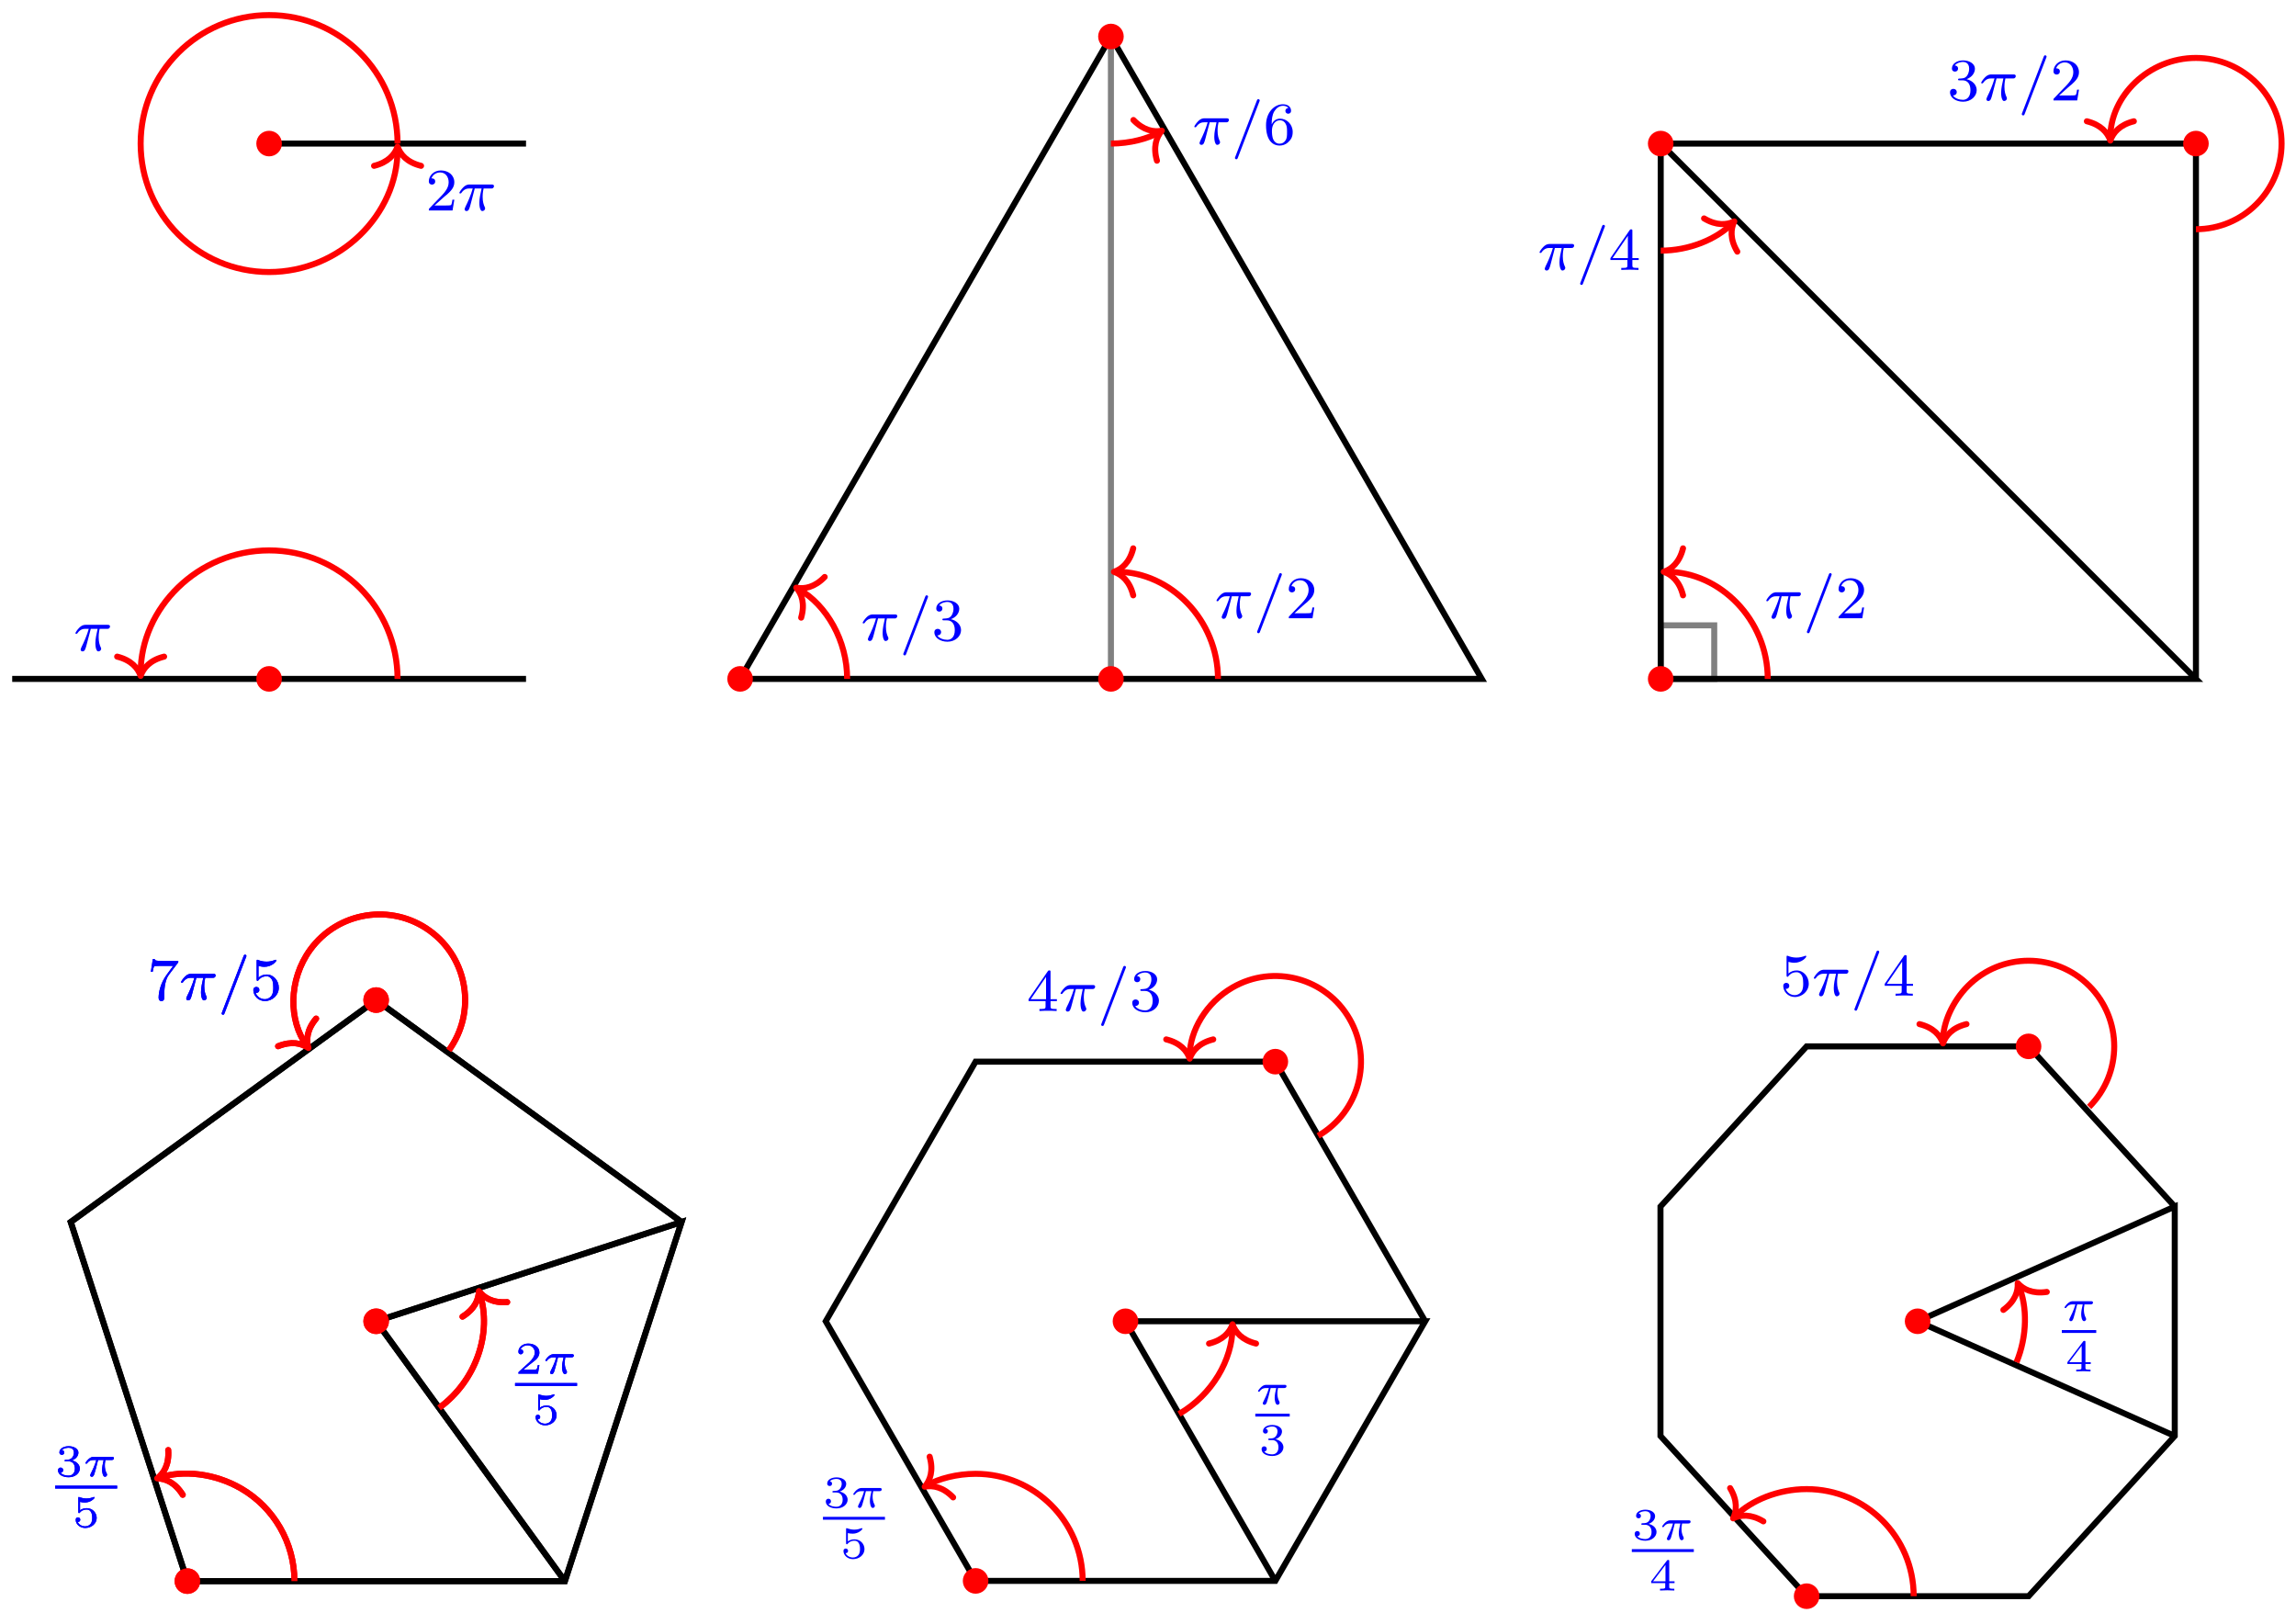 <?xml version="1.0" encoding="UTF-8"?>
<svg xmlns="http://www.w3.org/2000/svg" xmlns:xlink="http://www.w3.org/1999/xlink" width="304pt" height="215pt" viewBox="0 0 304 215" version="1.1">
<defs>
<g>
<symbol overflow="visible" id="glyph0-0">
<path style="stroke:none;" d=""/>
</symbol>
<symbol overflow="visible" id="glyph0-1">
<path style="stroke:none;" d="M 2.25 -1.625 C 2.375 -1.75 2.703 -2.016 2.844 -2.125 C 3.328 -2.578 3.797 -3.016 3.797 -3.734 C 3.797 -4.688 3 -5.297 2.016 -5.297 C 1.047 -5.297 0.422 -4.578 0.422 -3.859 C 0.422 -3.469 0.734 -3.422 0.844 -3.422 C 1.016 -3.422 1.266 -3.531 1.266 -3.844 C 1.266 -4.25 0.859 -4.25 0.766 -4.25 C 1 -4.844 1.531 -5.031 1.922 -5.031 C 2.656 -5.031 3.047 -4.406 3.047 -3.734 C 3.047 -2.906 2.469 -2.297 1.516 -1.344 L 0.516 -0.297 C 0.422 -0.219 0.422 -0.203 0.422 0 L 3.562 0 L 3.797 -1.422 L 3.547 -1.422 C 3.531 -1.266 3.469 -0.875 3.375 -0.719 C 3.328 -0.656 2.719 -0.656 2.594 -0.656 L 1.172 -0.656 Z M 2.25 -1.625 "/>
</symbol>
<symbol overflow="visible" id="glyph0-2">
<path style="stroke:none;" d="M 2.016 -2.656 C 2.641 -2.656 3.047 -2.203 3.047 -1.359 C 3.047 -0.359 2.484 -0.078 2.062 -0.078 C 1.625 -0.078 1.016 -0.234 0.734 -0.656 C 1.031 -0.656 1.234 -0.844 1.234 -1.094 C 1.234 -1.359 1.047 -1.531 0.781 -1.531 C 0.578 -1.531 0.344 -1.406 0.344 -1.078 C 0.344 -0.328 1.156 0.172 2.078 0.172 C 3.125 0.172 3.875 -0.562 3.875 -1.359 C 3.875 -2.031 3.344 -2.625 2.531 -2.812 C 3.156 -3.031 3.641 -3.562 3.641 -4.203 C 3.641 -4.844 2.922 -5.297 2.094 -5.297 C 1.234 -5.297 0.594 -4.844 0.594 -4.234 C 0.594 -3.938 0.781 -3.812 1 -3.812 C 1.25 -3.812 1.406 -3.984 1.406 -4.219 C 1.406 -4.516 1.141 -4.625 0.969 -4.625 C 1.312 -5.062 1.922 -5.094 2.062 -5.094 C 2.266 -5.094 2.875 -5.031 2.875 -4.203 C 2.875 -3.656 2.641 -3.312 2.531 -3.188 C 2.297 -2.938 2.109 -2.922 1.625 -2.891 C 1.469 -2.891 1.406 -2.875 1.406 -2.766 C 1.406 -2.656 1.484 -2.656 1.625 -2.656 Z M 2.016 -2.656 "/>
</symbol>
<symbol overflow="visible" id="glyph0-3">
<path style="stroke:none;" d="M 1.094 -2.641 C 1.094 -3.297 1.156 -3.875 1.438 -4.359 C 1.688 -4.766 2.094 -5.094 2.594 -5.094 C 2.75 -5.094 3.109 -5.062 3.297 -4.797 C 2.938 -4.766 2.906 -4.5 2.906 -4.422 C 2.906 -4.172 3.094 -4.047 3.281 -4.047 C 3.422 -4.047 3.656 -4.125 3.656 -4.438 C 3.656 -4.906 3.297 -5.297 2.578 -5.297 C 1.469 -5.297 0.344 -4.25 0.344 -2.531 C 0.344 -0.359 1.359 0.172 2.125 0.172 C 2.516 0.172 2.922 0.062 3.281 -0.281 C 3.609 -0.594 3.875 -0.922 3.875 -1.625 C 3.875 -2.656 3.078 -3.391 2.203 -3.391 C 1.625 -3.391 1.281 -3.031 1.094 -2.641 Z M 2.125 -0.078 C 1.703 -0.078 1.438 -0.359 1.328 -0.594 C 1.141 -0.953 1.125 -1.484 1.125 -1.797 C 1.125 -2.578 1.547 -3.172 2.172 -3.172 C 2.562 -3.172 2.812 -2.969 2.953 -2.688 C 3.125 -2.391 3.125 -2.031 3.125 -1.625 C 3.125 -1.219 3.125 -0.875 2.969 -0.578 C 2.75 -0.219 2.484 -0.078 2.125 -0.078 Z M 2.125 -0.078 "/>
</symbol>
<symbol overflow="visible" id="glyph0-4">
<path style="stroke:none;" d="M 3.141 -5.156 C 3.141 -5.312 3.141 -5.375 2.969 -5.375 C 2.875 -5.375 2.859 -5.375 2.781 -5.266 L 0.234 -1.562 L 0.234 -1.312 L 2.484 -1.312 L 2.484 -0.641 C 2.484 -0.344 2.469 -0.266 1.844 -0.266 L 1.672 -0.266 L 1.672 0 C 2.344 -0.031 2.359 -0.031 2.812 -0.031 C 3.266 -0.031 3.281 -0.031 3.953 0 L 3.953 -0.266 L 3.781 -0.266 C 3.156 -0.266 3.141 -0.344 3.141 -0.641 L 3.141 -1.312 L 3.984 -1.312 L 3.984 -1.562 L 3.141 -1.562 Z M 2.547 -4.516 L 2.547 -1.562 L 0.516 -1.562 Z M 2.547 -4.516 "/>
</symbol>
<symbol overflow="visible" id="glyph0-5">
<path style="stroke:none;" d="M 4.031 -4.859 C 4.109 -4.938 4.109 -4.953 4.109 -5.125 L 2.078 -5.125 C 1.875 -5.125 1.641 -5.141 1.438 -5.156 C 1.016 -5.188 1.016 -5.266 0.984 -5.391 L 0.734 -5.391 L 0.469 -3.703 L 0.719 -3.703 C 0.734 -3.828 0.828 -4.375 0.938 -4.438 C 1.016 -4.484 1.625 -4.484 1.734 -4.484 L 3.422 -4.484 L 2.609 -3.375 C 1.703 -2.172 1.5 -0.906 1.5 -0.281 C 1.5 -0.203 1.5 0.172 1.875 0.172 C 2.25 0.172 2.25 -0.188 2.25 -0.281 L 2.25 -0.672 C 2.25 -1.812 2.453 -2.75 2.844 -3.281 Z M 4.031 -4.859 "/>
</symbol>
<symbol overflow="visible" id="glyph0-6">
<path style="stroke:none;" d="M 1.109 -4.484 C 1.219 -4.453 1.531 -4.359 1.875 -4.359 C 2.875 -4.359 3.469 -5.062 3.469 -5.188 C 3.469 -5.281 3.422 -5.297 3.375 -5.297 C 3.359 -5.297 3.344 -5.297 3.281 -5.266 C 2.969 -5.141 2.594 -5.047 2.172 -5.047 C 1.703 -5.047 1.312 -5.156 1.062 -5.266 C 0.984 -5.297 0.969 -5.297 0.953 -5.297 C 0.859 -5.297 0.859 -5.219 0.859 -5.062 L 0.859 -2.734 C 0.859 -2.594 0.859 -2.5 0.984 -2.5 C 1.047 -2.5 1.062 -2.531 1.109 -2.594 C 1.203 -2.703 1.5 -3.109 2.188 -3.109 C 2.625 -3.109 2.844 -2.75 2.922 -2.594 C 3.047 -2.312 3.062 -1.938 3.062 -1.641 C 3.062 -1.344 3.062 -0.906 2.844 -0.562 C 2.688 -0.312 2.359 -0.078 1.938 -0.078 C 1.422 -0.078 0.922 -0.391 0.734 -0.922 C 0.75 -0.906 0.812 -0.906 0.812 -0.906 C 1.031 -0.906 1.219 -1.047 1.219 -1.297 C 1.219 -1.594 0.984 -1.703 0.828 -1.703 C 0.672 -1.703 0.422 -1.625 0.422 -1.281 C 0.422 -0.562 1.047 0.172 1.953 0.172 C 2.953 0.172 3.797 -0.609 3.797 -1.594 C 3.797 -2.516 3.125 -3.344 2.188 -3.344 C 1.797 -3.344 1.422 -3.219 1.109 -2.938 Z M 1.109 -4.484 "/>
</symbol>
<symbol overflow="visible" id="glyph1-0">
<path style="stroke:none;" d=""/>
</symbol>
<symbol overflow="visible" id="glyph1-1">
<path style="stroke:none;" d="M 2.266 -2.906 L 3.172 -2.906 C 3.016 -2.188 2.875 -1.594 2.875 -1 C 2.875 -0.953 2.875 -0.609 2.953 -0.312 C 3.062 0.016 3.141 0.078 3.281 0.078 C 3.453 0.078 3.641 -0.078 3.641 -0.266 C 3.641 -0.312 3.641 -0.328 3.609 -0.406 C 3.438 -0.766 3.312 -1.156 3.312 -1.812 C 3.312 -1.984 3.312 -2.328 3.438 -2.906 L 4.406 -2.906 C 4.531 -2.906 4.609 -2.906 4.688 -2.969 C 4.797 -3.062 4.812 -3.156 4.812 -3.219 C 4.812 -3.438 4.609 -3.438 4.484 -3.438 L 1.609 -3.438 C 1.438 -3.438 1.125 -3.438 0.734 -3.047 C 0.453 -2.766 0.234 -2.406 0.234 -2.344 C 0.234 -2.266 0.281 -2.25 0.344 -2.25 C 0.438 -2.25 0.453 -2.266 0.5 -2.328 C 0.891 -2.906 1.359 -2.906 1.531 -2.906 L 2 -2.906 C 1.766 -2.062 1.344 -1.094 1.047 -0.516 C 1 -0.391 0.922 -0.234 0.922 -0.172 C 0.922 0 1.047 0.078 1.172 0.078 C 1.484 0.078 1.562 -0.219 1.734 -0.875 Z M 2.266 -2.906 "/>
</symbol>
<symbol overflow="visible" id="glyph1-2">
<path style="stroke:none;" d="M 3.703 -5.641 C 3.75 -5.75 3.75 -5.766 3.75 -5.797 C 3.75 -5.891 3.672 -5.969 3.562 -5.969 C 3.438 -5.969 3.406 -5.875 3.375 -5.797 L 0.516 1.656 C 0.469 1.766 0.469 1.781 0.469 1.812 C 0.469 1.906 0.547 1.984 0.656 1.984 C 0.781 1.984 0.812 1.891 0.844 1.812 Z M 3.703 -5.641 "/>
</symbol>
<symbol overflow="visible" id="glyph2-0">
<path style="stroke:none;" d=""/>
</symbol>
<symbol overflow="visible" id="glyph2-1">
<path style="stroke:none;" d="M 3.219 -1.125 L 3 -1.125 C 2.984 -1.031 2.922 -0.641 2.844 -0.578 C 2.797 -0.531 2.312 -0.531 2.219 -0.531 L 1.109 -0.531 L 1.875 -1.156 C 2.078 -1.328 2.609 -1.703 2.797 -1.891 C 2.969 -2.062 3.219 -2.375 3.219 -2.797 C 3.219 -3.547 2.547 -3.984 1.734 -3.984 C 0.969 -3.984 0.438 -3.469 0.438 -2.906 C 0.438 -2.609 0.688 -2.562 0.75 -2.562 C 0.906 -2.562 1.078 -2.672 1.078 -2.891 C 1.078 -3.016 1 -3.219 0.734 -3.219 C 0.875 -3.516 1.234 -3.75 1.656 -3.75 C 2.281 -3.75 2.609 -3.281 2.609 -2.797 C 2.609 -2.375 2.328 -1.938 1.922 -1.547 L 0.5 -0.25 C 0.438 -0.188 0.438 -0.188 0.438 0 L 3.031 0 Z M 3.219 -1.125 "/>
</symbol>
<symbol overflow="visible" id="glyph2-2">
<path style="stroke:none;" d="M 1.016 -3.328 C 1.219 -3.266 1.422 -3.25 1.625 -3.25 C 1.766 -3.25 2.094 -3.25 2.469 -3.453 C 2.578 -3.516 2.938 -3.766 2.938 -3.891 C 2.938 -3.969 2.891 -3.984 2.859 -3.984 C 2.844 -3.984 2.844 -3.984 2.766 -3.953 C 2.562 -3.875 2.25 -3.781 1.859 -3.781 C 1.562 -3.781 1.25 -3.844 0.969 -3.938 C 0.922 -3.969 0.891 -3.984 0.875 -3.984 C 0.781 -3.984 0.781 -3.906 0.781 -3.812 L 0.781 -2.016 C 0.781 -1.922 0.781 -1.844 0.891 -1.844 C 0.953 -1.844 0.969 -1.875 1 -1.922 C 1.156 -2.109 1.422 -2.312 1.891 -2.312 C 2.625 -2.312 2.625 -1.422 2.625 -1.234 C 2.625 -1 2.609 -0.656 2.406 -0.406 C 2.219 -0.188 1.938 -0.094 1.688 -0.094 C 1.281 -0.094 0.859 -0.312 0.719 -0.672 C 1.016 -0.672 1.047 -0.906 1.047 -0.969 C 1.047 -1.141 0.922 -1.281 0.734 -1.281 C 0.688 -1.281 0.438 -1.25 0.438 -0.953 C 0.438 -0.406 0.953 0.125 1.703 0.125 C 2.531 0.125 3.219 -0.453 3.219 -1.203 C 3.219 -1.891 2.672 -2.5 1.891 -2.5 C 1.516 -2.5 1.203 -2.375 1.016 -2.219 Z M 1.016 -3.328 "/>
</symbol>
<symbol overflow="visible" id="glyph2-3">
<path style="stroke:none;" d="M 1.766 -1.984 C 2.266 -1.984 2.609 -1.641 2.609 -1.031 C 2.609 -0.375 2.219 -0.094 1.781 -0.094 C 1.609 -0.094 1 -0.125 0.734 -0.469 C 0.969 -0.5 1.062 -0.656 1.062 -0.812 C 1.062 -1.016 0.922 -1.156 0.719 -1.156 C 0.562 -1.156 0.375 -1.047 0.375 -0.797 C 0.375 -0.203 1.031 0.125 1.797 0.125 C 2.688 0.125 3.266 -0.438 3.266 -1.031 C 3.266 -1.469 2.938 -1.938 2.219 -2.109 C 2.703 -2.266 3.078 -2.656 3.078 -3.141 C 3.078 -3.625 2.516 -3.984 1.797 -3.984 C 1.094 -3.984 0.562 -3.656 0.562 -3.172 C 0.562 -2.906 0.766 -2.844 0.891 -2.844 C 1.047 -2.844 1.203 -2.938 1.203 -3.156 C 1.203 -3.344 1.078 -3.453 0.906 -3.469 C 1.188 -3.781 1.734 -3.781 1.797 -3.781 C 2.094 -3.781 2.484 -3.641 2.484 -3.141 C 2.484 -2.812 2.297 -2.234 1.688 -2.203 C 1.578 -2.203 1.422 -2.188 1.375 -2.188 C 1.312 -2.172 1.25 -2.172 1.25 -2.078 C 1.25 -1.984 1.312 -1.984 1.406 -1.984 Z M 1.766 -1.984 "/>
</symbol>
<symbol overflow="visible" id="glyph2-4">
<path style="stroke:none;" d="M 3.375 -0.984 L 3.375 -1.219 L 2.672 -1.219 L 2.672 -3.859 C 2.672 -4 2.672 -4.047 2.531 -4.047 C 2.422 -4.047 2.406 -4.016 2.359 -3.953 L 0.281 -1.219 L 0.281 -0.984 L 2.141 -0.984 L 2.141 -0.5 C 2.141 -0.312 2.141 -0.234 1.641 -0.234 L 1.453 -0.234 L 1.453 0 C 1.578 0 2.141 -0.031 2.406 -0.031 C 2.672 -0.031 3.234 0 3.344 0 L 3.344 -0.234 L 3.172 -0.234 C 2.672 -0.234 2.672 -0.312 2.672 -0.5 L 2.672 -0.984 Z M 2.172 -3.391 L 2.172 -1.219 L 0.531 -1.219 Z M 2.172 -3.391 "/>
</symbol>
<symbol overflow="visible" id="glyph3-0">
<path style="stroke:none;" d=""/>
</symbol>
<symbol overflow="visible" id="glyph3-1">
<path style="stroke:none;" d="M 2.031 -2.156 L 2.766 -2.156 C 2.641 -1.625 2.562 -1.234 2.562 -0.844 C 2.562 -0.547 2.656 0.062 2.938 0.062 C 3.094 0.062 3.219 -0.078 3.219 -0.219 C 3.219 -0.266 3.203 -0.312 3.188 -0.344 C 2.969 -0.734 2.922 -1.125 2.922 -1.438 C 2.922 -1.531 2.922 -1.797 3 -2.156 L 3.797 -2.156 C 3.859 -2.156 4.125 -2.156 4.125 -2.406 C 4.125 -2.578 3.953 -2.578 3.859 -2.578 L 1.469 -2.578 C 1.359 -2.578 1.078 -2.578 0.766 -2.281 C 0.578 -2.109 0.359 -1.812 0.359 -1.766 C 0.359 -1.672 0.438 -1.672 0.469 -1.672 C 0.531 -1.672 0.547 -1.688 0.594 -1.734 C 0.688 -1.891 0.922 -2.156 1.406 -2.156 L 1.797 -2.156 C 1.594 -1.406 1.188 -0.609 1.109 -0.453 C 1.062 -0.359 0.984 -0.203 0.984 -0.141 C 0.984 -0.016 1.078 0.062 1.203 0.062 C 1.406 0.062 1.484 -0.156 1.547 -0.344 C 1.656 -0.719 1.656 -0.734 1.75 -1.047 Z M 2.031 -2.156 "/>
</symbol>
</g>
</defs>
<g id="surface1">
<path style="fill:none;stroke-width:0.797;stroke-linecap:butt;stroke-linejoin:miter;stroke:rgb(0%,0%,0%);stroke-opacity:1;stroke-miterlimit:10;" d="M -0.001 70.868 L 34.018 70.868 " transform="matrix(1,0,0,-1,35.63,89.873)"/>
<path style="fill-rule:nonzero;fill:rgb(100%,0%,0%);fill-opacity:1;stroke-width:0.399;stroke-linecap:butt;stroke-linejoin:miter;stroke:rgb(100%,0%,0%);stroke-opacity:1;stroke-miterlimit:10;" d="M 1.495 70.868 C 1.495 71.692 0.823 72.36 -0.001 72.36 C -0.825 72.36 -1.493 71.692 -1.493 70.868 C -1.493 70.04 -0.825 69.372 -0.001 69.372 C 0.823 69.372 1.495 70.04 1.495 70.868 Z M 1.495 70.868 " transform="matrix(1,0,0,-1,35.63,89.873)"/>
<path style="fill:none;stroke-width:0.797;stroke-linecap:butt;stroke-linejoin:miter;stroke:rgb(100%,0%,0%);stroke-opacity:1;stroke-miterlimit:10;" d="M 17.007 70.868 C 17.007 80.259 9.394 87.876 -0.001 87.876 C -9.395 87.876 -17.008 80.259 -17.008 70.868 C -17.008 61.474 -9.395 53.861 -0.001 53.861 C 9.394 53.861 17.007 61.474 17.007 70.071 " transform="matrix(1,0,0,-1,35.63,89.873)"/>
<path style="fill:none;stroke-width:0.797;stroke-linecap:round;stroke-linejoin:round;stroke:rgb(100%,0%,0%);stroke-opacity:1;stroke-miterlimit:10;" d="M -2.55 3.111 C -2.085 1.244 -1.046 0.361 0.001 0.002 C -1.046 -0.362 -2.085 -1.244 -2.55 -3.112 " transform="matrix(0,-1,-1,0,52.638,19.404)"/>
<g style="fill:rgb(0%,0%,100%);fill-opacity:1;">
  <use xlink:href="#glyph0-1" x="56.357" y="27.86"/>
</g>
<g style="fill:rgb(0%,0%,100%);fill-opacity:1;">
  <use xlink:href="#glyph1-1" x="60.592" y="27.86"/>
</g>
<path style="fill:none;stroke-width:0.797;stroke-linecap:butt;stroke-linejoin:miter;stroke:rgb(0%,0%,0%);stroke-opacity:1;stroke-miterlimit:10;" d="M -34.015 -0.002 L 34.018 -0.002 " transform="matrix(1,0,0,-1,35.63,89.873)"/>
<path style="fill-rule:nonzero;fill:rgb(100%,0%,0%);fill-opacity:1;stroke-width:0.399;stroke-linecap:butt;stroke-linejoin:miter;stroke:rgb(100%,0%,0%);stroke-opacity:1;stroke-miterlimit:10;" d="M 1.495 -0.002 C 1.495 0.827 0.823 1.495 -0.001 1.495 C -0.825 1.495 -1.493 0.827 -1.493 -0.002 C -1.493 -0.826 -0.825 -1.494 -0.001 -1.494 C 0.823 -1.494 1.495 -0.826 1.495 -0.002 Z M 1.495 -0.002 " transform="matrix(1,0,0,-1,35.63,89.873)"/>
<path style="fill:none;stroke-width:0.797;stroke-linecap:butt;stroke-linejoin:miter;stroke:rgb(100%,0%,0%);stroke-opacity:1;stroke-miterlimit:10;" d="M 17.007 -0.002 C 17.007 9.393 9.394 17.01 -0.001 17.01 C -9.395 17.01 -17.008 9.393 -17.008 0.795 " transform="matrix(1,0,0,-1,35.63,89.873)"/>
<path style="fill:none;stroke-width:0.797;stroke-linecap:round;stroke-linejoin:round;stroke:rgb(100%,0%,0%);stroke-opacity:1;stroke-miterlimit:10;" d="M -2.549 3.11 C -2.084 1.242 -1.045 0.364 0.002 0 C -1.045 -0.363 -2.084 -1.246 -2.549 -3.109 " transform="matrix(0,1,1,0,18.621,89.475)"/>
<g style="fill:rgb(0%,0%,100%);fill-opacity:1;">
  <use xlink:href="#glyph1-1" x="9.753" y="86.154"/>
</g>
<path style="fill:none;stroke-width:0.797;stroke-linecap:butt;stroke-linejoin:miter;stroke:rgb(0%,0%,0%);stroke-opacity:1;stroke-miterlimit:10;" d="M 62.365 -0.002 L 160.561 -0.002 L 111.461 85.04 L 62.365 -0.002 " transform="matrix(1,0,0,-1,35.63,89.873)"/>
<path style="fill:none;stroke-width:0.797;stroke-linecap:butt;stroke-linejoin:miter;stroke:rgb(50%,50%,50%);stroke-opacity:1;stroke-miterlimit:10;" d="M 111.461 85.04 L 111.461 -0.002 " transform="matrix(1,0,0,-1,35.63,89.873)"/>
<path style="fill-rule:nonzero;fill:rgb(100%,0%,0%);fill-opacity:1;stroke-width:0.399;stroke-linecap:butt;stroke-linejoin:miter;stroke:rgb(100%,0%,0%);stroke-opacity:1;stroke-miterlimit:10;" d="M 63.857 -0.002 C 63.857 0.827 63.189 1.495 62.365 1.495 C 61.537 1.495 60.869 0.827 60.869 -0.002 C 60.869 -0.826 61.537 -1.494 62.365 -1.494 C 63.189 -1.494 63.857 -0.826 63.857 -0.002 Z M 63.857 -0.002 " transform="matrix(1,0,0,-1,35.63,89.873)"/>
<path style="fill:none;stroke-width:0.797;stroke-linecap:butt;stroke-linejoin:miter;stroke:rgb(100%,0%,0%);stroke-opacity:1;stroke-miterlimit:10;" d="M 76.536 -0.002 C 76.536 5.065 73.833 9.744 70.142 11.877 " transform="matrix(1,0,0,-1,35.63,89.873)"/>
<path style="fill:none;stroke-width:0.797;stroke-linecap:round;stroke-linejoin:round;stroke:rgb(100%,0%,0%);stroke-opacity:1;stroke-miterlimit:10;" d="M -2.548 3.11 C -2.084 1.244 -1.048 0.363 0.001 -0.001 C -1.048 -0.363 -2.085 -1.246 -2.551 -3.111 " transform="matrix(-0.866,-0.5,-0.5,0.866,105.426,77.798)"/>
<g style="fill:rgb(0%,0%,100%);fill-opacity:1;">
  <use xlink:href="#glyph1-1" x="113.988" y="84.779"/>
</g>
<g style="fill:rgb(0%,0%,100%);fill-opacity:1;">
  <use xlink:href="#glyph1-2" x="119.13" y="84.779"/>
</g>
<g style="fill:rgb(0%,0%,100%);fill-opacity:1;">
  <use xlink:href="#glyph0-2" x="123.371" y="84.779"/>
</g>
<path style="fill-rule:nonzero;fill:rgb(100%,0%,0%);fill-opacity:1;stroke-width:0.399;stroke-linecap:butt;stroke-linejoin:miter;stroke:rgb(100%,0%,0%);stroke-opacity:1;stroke-miterlimit:10;" d="M 112.957 -0.002 C 112.957 0.827 112.285 1.495 111.461 1.495 C 110.637 1.495 109.969 0.827 109.969 -0.002 C 109.969 -0.826 110.637 -1.494 111.461 -1.494 C 112.285 -1.494 112.957 -0.826 112.957 -0.002 Z M 112.957 -0.002 " transform="matrix(1,0,0,-1,35.63,89.873)"/>
<path style="fill:none;stroke-width:0.797;stroke-linecap:butt;stroke-linejoin:miter;stroke:rgb(100%,0%,0%);stroke-opacity:1;stroke-miterlimit:10;" d="M 125.636 -0.002 C 125.636 7.826 119.289 14.174 112.258 14.174 " transform="matrix(1,0,0,-1,35.63,89.873)"/>
<path style="fill:none;stroke-width:0.797;stroke-linecap:round;stroke-linejoin:round;stroke:rgb(100%,0%,0%);stroke-opacity:1;stroke-miterlimit:10;" d="M -2.55 3.113 C -2.085 1.245 -1.046 0.363 0 -0.001 C -1.046 -0.364 -2.085 -1.243 -2.55 -3.11 " transform="matrix(-1,0,0,1,147.493,75.7)"/>
<g style="fill:rgb(0%,0%,100%);fill-opacity:1;">
  <use xlink:href="#glyph1-1" x="160.835" y="81.843"/>
</g>
<g style="fill:rgb(0%,0%,100%);fill-opacity:1;">
  <use xlink:href="#glyph1-2" x="165.977" y="81.843"/>
</g>
<g style="fill:rgb(0%,0%,100%);fill-opacity:1;">
  <use xlink:href="#glyph0-1" x="170.219" y="81.843"/>
</g>
<path style="fill-rule:nonzero;fill:rgb(100%,0%,0%);fill-opacity:1;stroke-width:0.399;stroke-linecap:butt;stroke-linejoin:miter;stroke:rgb(100%,0%,0%);stroke-opacity:1;stroke-miterlimit:10;" d="M 112.957 85.04 C 112.957 85.864 112.285 86.536 111.461 86.536 C 110.637 86.536 109.969 85.864 109.969 85.04 C 109.969 84.216 110.637 83.548 111.461 83.548 C 112.285 83.548 112.957 84.216 112.957 85.04 Z M 112.957 85.04 " transform="matrix(1,0,0,-1,35.63,89.873)"/>
<path style="fill:none;stroke-width:0.797;stroke-linecap:butt;stroke-linejoin:miter;stroke:rgb(100%,0%,0%);stroke-opacity:1;stroke-miterlimit:10;" d="M 111.461 70.868 C 113.949 70.868 116.394 71.52 117.859 72.368 " transform="matrix(1,0,0,-1,35.63,89.873)"/>
<path style="fill:none;stroke-width:0.797;stroke-linecap:round;stroke-linejoin:round;stroke:rgb(100%,0%,0%);stroke-opacity:1;stroke-miterlimit:10;" d="M -2.552 3.111 C -2.083 1.244 -1.046 0.361 0 0.001 C -1.049 -0.364 -2.085 -1.245 -2.549 -3.11 " transform="matrix(0.866,-0.5,-0.5,-0.866,153.836,17.305)"/>
<g style="fill:rgb(0%,0%,100%);fill-opacity:1;">
  <use xlink:href="#glyph1-1" x="157.9" y="19.099"/>
</g>
<g style="fill:rgb(0%,0%,100%);fill-opacity:1;">
  <use xlink:href="#glyph1-2" x="163.042" y="19.099"/>
</g>
<g style="fill:rgb(0%,0%,100%);fill-opacity:1;">
  <use xlink:href="#glyph0-3" x="167.284" y="19.099"/>
</g>
<path style="fill:none;stroke-width:0.797;stroke-linecap:butt;stroke-linejoin:miter;stroke:rgb(50%,50%,50%);stroke-opacity:1;stroke-miterlimit:10;" d="M 184.255 -0.002 L 184.255 7.088 L 191.341 7.088 L 191.341 -0.002 Z M 184.255 -0.002 " transform="matrix(1,0,0,-1,35.63,89.873)"/>
<path style="fill:none;stroke-width:0.797;stroke-linecap:butt;stroke-linejoin:miter;stroke:rgb(0%,0%,0%);stroke-opacity:1;stroke-miterlimit:10;" d="M 255.121 -0.002 L 255.121 70.868 L 184.255 70.868 L 184.255 -0.002 L 255.121 -0.002 L 184.255 70.868 " transform="matrix(1,0,0,-1,35.63,89.873)"/>
<path style="fill-rule:nonzero;fill:rgb(100%,0%,0%);fill-opacity:1;stroke-width:0.399;stroke-linecap:butt;stroke-linejoin:miter;stroke:rgb(100%,0%,0%);stroke-opacity:1;stroke-miterlimit:10;" d="M 185.748 -0.002 C 185.748 0.827 185.08 1.495 184.255 1.495 C 183.427 1.495 182.759 0.827 182.759 -0.002 C 182.759 -0.826 183.427 -1.494 184.255 -1.494 C 185.08 -1.494 185.748 -0.826 185.748 -0.002 Z M 185.748 -0.002 " transform="matrix(1,0,0,-1,35.63,89.873)"/>
<path style="fill:none;stroke-width:0.797;stroke-linecap:butt;stroke-linejoin:miter;stroke:rgb(100%,0%,0%);stroke-opacity:1;stroke-miterlimit:10;" d="M 198.427 -0.002 C 198.427 7.826 192.083 14.174 185.052 14.174 " transform="matrix(1,0,0,-1,35.63,89.873)"/>
<path style="fill:none;stroke-width:0.797;stroke-linecap:round;stroke-linejoin:round;stroke:rgb(100%,0%,0%);stroke-opacity:1;stroke-miterlimit:10;" d="M -2.552 3.113 C -2.083 1.245 -1.048 0.363 -0.001 -0.001 C -1.048 -0.364 -2.083 -1.243 -2.552 -3.11 " transform="matrix(-1,0,0,1,220.288,75.7)"/>
<g style="fill:rgb(0%,0%,100%);fill-opacity:1;">
  <use xlink:href="#glyph1-1" x="233.631" y="81.843"/>
</g>
<g style="fill:rgb(0%,0%,100%);fill-opacity:1;">
  <use xlink:href="#glyph1-2" x="238.772" y="81.843"/>
</g>
<g style="fill:rgb(0%,0%,100%);fill-opacity:1;">
  <use xlink:href="#glyph0-1" x="243.014" y="81.843"/>
</g>
<path style="fill-rule:nonzero;fill:rgb(100%,0%,0%);fill-opacity:1;stroke-width:0.399;stroke-linecap:butt;stroke-linejoin:miter;stroke:rgb(100%,0%,0%);stroke-opacity:1;stroke-miterlimit:10;" d="M 185.748 70.868 C 185.748 71.692 185.08 72.36 184.255 72.36 C 183.427 72.36 182.759 71.692 182.759 70.868 C 182.759 70.04 183.427 69.372 184.255 69.372 C 185.08 69.372 185.748 70.04 185.748 70.868 Z M 185.748 70.868 " transform="matrix(1,0,0,-1,35.63,89.873)"/>
<path style="fill:none;stroke-width:0.797;stroke-linecap:butt;stroke-linejoin:miter;stroke:rgb(100%,0%,0%);stroke-opacity:1;stroke-miterlimit:10;" d="M 184.255 56.693 C 188.013 56.693 191.619 58.189 193.712 60.282 " transform="matrix(1,0,0,-1,35.63,89.873)"/>
<path style="fill:none;stroke-width:0.797;stroke-linecap:round;stroke-linejoin:round;stroke:rgb(100%,0%,0%);stroke-opacity:1;stroke-miterlimit:10;" d="M -2.553 3.111 C -2.083 1.244 -1.047 0.363 -0 0.001 C -1.044 -0.363 -2.086 -1.245 -2.55 -3.112 " transform="matrix(0.707,-0.707,-0.707,-0.707,229.63,29.309)"/>
<g style="fill:rgb(0%,0%,100%);fill-opacity:1;">
  <use xlink:href="#glyph1-1" x="203.608" y="35.735"/>
</g>
<g style="fill:rgb(0%,0%,100%);fill-opacity:1;">
  <use xlink:href="#glyph1-2" x="208.749" y="35.735"/>
</g>
<g style="fill:rgb(0%,0%,100%);fill-opacity:1;">
  <use xlink:href="#glyph0-4" x="212.991" y="35.735"/>
</g>
<path style="fill-rule:nonzero;fill:rgb(100%,0%,0%);fill-opacity:1;stroke-width:0.399;stroke-linecap:butt;stroke-linejoin:miter;stroke:rgb(100%,0%,0%);stroke-opacity:1;stroke-miterlimit:10;" d="M 256.617 70.868 C 256.617 71.692 255.945 72.36 255.121 72.36 C 254.296 72.36 253.628 71.692 253.628 70.868 C 253.628 70.04 254.296 69.372 255.121 69.372 C 255.945 69.372 256.617 70.04 256.617 70.868 Z M 256.617 70.868 " transform="matrix(1,0,0,-1,35.63,89.873)"/>
<path style="fill:none;stroke-width:0.797;stroke-linecap:butt;stroke-linejoin:miter;stroke:rgb(100%,0%,0%);stroke-opacity:1;stroke-miterlimit:10;" d="M 255.121 59.529 C 261.382 59.529 266.46 64.607 266.46 70.868 C 266.46 77.13 261.382 82.204 255.121 82.204 C 248.859 82.204 243.781 77.13 243.781 71.665 " transform="matrix(1,0,0,-1,35.63,89.873)"/>
<path style="fill:none;stroke-width:0.797;stroke-linecap:round;stroke-linejoin:round;stroke:rgb(100%,0%,0%);stroke-opacity:1;stroke-miterlimit:10;" d="M -2.552 3.112 C -2.083 1.244 -1.048 0.362 -0.001 -0.002 C -1.048 -0.361 -2.083 -1.244 -2.552 -3.111 " transform="matrix(0,1,1,0,279.42,18.607)"/>
<g style="fill:rgb(0%,0%,100%);fill-opacity:1;">
  <use xlink:href="#glyph0-2" x="257.848" y="13.293"/>
</g>
<g style="fill:rgb(0%,0%,100%);fill-opacity:1;">
  <use xlink:href="#glyph1-1" x="262.083" y="13.293"/>
</g>
<g style="fill:rgb(0%,0%,100%);fill-opacity:1;">
  <use xlink:href="#glyph1-2" x="267.225" y="13.293"/>
</g>
<g style="fill:rgb(0%,0%,100%);fill-opacity:1;">
  <use xlink:href="#glyph0-1" x="271.467" y="13.293"/>
</g>
<path style="fill:none;stroke-width:0.797;stroke-linecap:butt;stroke-linejoin:miter;stroke:rgb(0%,0%,0%);stroke-opacity:1;stroke-miterlimit:10;" d="M 54.611 -71.902 L 14.175 -42.52 L -26.266 -71.902 L -10.821 -119.441 L 39.166 -119.441 L 54.611 -71.902 L 14.175 -85.039 L 39.166 -119.441 " transform="matrix(1,0,0,-1,35.63,89.873)"/>
<path style="fill-rule:nonzero;fill:rgb(100%,0%,0%);fill-opacity:1;stroke-width:0.399;stroke-linecap:butt;stroke-linejoin:miter;stroke:rgb(100%,0%,0%);stroke-opacity:1;stroke-miterlimit:10;" d="M 15.667 -85.039 C 15.667 -84.215 14.999 -83.547 14.175 -83.547 C 13.347 -83.547 12.679 -84.215 12.679 -85.039 C 12.679 -85.867 13.347 -86.535 14.175 -86.535 C 14.999 -86.535 15.667 -85.867 15.667 -85.039 Z M 15.667 -85.039 " transform="matrix(1,0,0,-1,35.63,89.873)"/>
<path style="fill:none;stroke-width:0.797;stroke-linecap:butt;stroke-linejoin:miter;stroke:rgb(100%,0%,0%);stroke-opacity:1;stroke-miterlimit:10;" d="M 22.503 -96.507 C 27.471 -92.898 29.549 -86.5 27.901 -81.418 " transform="matrix(1,0,0,-1,35.63,89.873)"/>
<path style="fill:none;stroke-width:0.797;stroke-linecap:round;stroke-linejoin:round;stroke:rgb(100%,0%,0%);stroke-opacity:1;stroke-miterlimit:10;" d="M -2.549 3.112 C -2.084 1.244 -1.047 0.365 0.001 0 C -1.045 -0.362 -2.084 -1.245 -2.55 -3.11 " transform="matrix(-0.309,-0.951,-0.951,0.309,63.407,170.915)"/>
<g style="fill:rgb(0%,0%,100%);fill-opacity:1;">
  <use xlink:href="#glyph2-1" x="68.199" y="181.848"/>
</g>
<g style="fill:rgb(0%,0%,100%);fill-opacity:1;">
  <use xlink:href="#glyph3-1" x="71.852" y="181.848"/>
</g>
<path style="fill:none;stroke-width:0.379;stroke-linecap:butt;stroke-linejoin:miter;stroke:rgb(0%,0%,100%);stroke-opacity:1;stroke-miterlimit:10;" d="M 121.825 -71.635 L 130.035 -71.635 " transform="matrix(1,0,0,-1,-53.629,111.645)"/>
<g style="fill:rgb(0%,0%,100%);fill-opacity:1;">
  <use xlink:href="#glyph2-2" x="70.478" y="188.564"/>
</g>
<path style="fill-rule:nonzero;fill:rgb(100%,0%,0%);fill-opacity:1;stroke-width:0.399;stroke-linecap:butt;stroke-linejoin:miter;stroke:rgb(100%,0%,0%);stroke-opacity:1;stroke-miterlimit:10;" d="M -9.325 -119.441 C -9.325 -118.616 -9.993 -117.944 -10.821 -117.944 C -11.645 -117.944 -12.313 -118.616 -12.313 -119.441 C -12.313 -120.265 -11.645 -120.933 -10.821 -120.933 C -9.993 -120.933 -9.325 -120.265 -9.325 -119.441 Z M -9.325 -119.441 " transform="matrix(1,0,0,-1,35.63,89.873)"/>
<path style="fill:none;stroke-width:0.797;stroke-linecap:butt;stroke-linejoin:miter;stroke:rgb(100%,0%,0%);stroke-opacity:1;stroke-miterlimit:10;" d="M 3.355 -119.441 C 3.355 -114.378 0.652 -109.699 -3.731 -107.167 C -7.211 -105.156 -11.379 -104.718 -14.442 -105.714 " transform="matrix(1,0,0,-1,35.63,89.873)"/>
<path style="fill:none;stroke-width:0.797;stroke-linecap:round;stroke-linejoin:round;stroke:rgb(100%,0%,0%);stroke-opacity:1;stroke-miterlimit:10;" d="M -2.55 3.11 C -2.083 1.246 -1.048 0.363 0 -0.002 C -1.046 -0.364 -2.083 -1.243 -2.551 -3.112 " transform="matrix(-0.951,0.309,0.309,0.951,20.809,195.713)"/>
<g style="fill:rgb(0%,0%,100%);fill-opacity:1;">
  <use xlink:href="#glyph2-3" x="7.304" y="195.437"/>
</g>
<g style="fill:rgb(0%,0%,100%);fill-opacity:1;">
  <use xlink:href="#glyph3-1" x="10.957" y="195.437"/>
</g>
<path style="fill:none;stroke-width:0.379;stroke-linecap:butt;stroke-linejoin:miter;stroke:rgb(0%,0%,100%);stroke-opacity:1;stroke-miterlimit:10;" d="M 121.825 -71.633 L 130.036 -71.633 " transform="matrix(1,0,0,-1,-114.524,125.233)"/>
<g style="fill:rgb(0%,0%,100%);fill-opacity:1;">
  <use xlink:href="#glyph2-2" x="9.583" y="202.153"/>
</g>
<path style="fill-rule:nonzero;fill:rgb(100%,0%,0%);fill-opacity:1;stroke-width:0.399;stroke-linecap:butt;stroke-linejoin:miter;stroke:rgb(100%,0%,0%);stroke-opacity:1;stroke-miterlimit:10;" d="M 15.667 -42.52 C 15.667 -41.696 14.999 -41.024 14.175 -41.024 C 13.347 -41.024 12.679 -41.696 12.679 -42.52 C 12.679 -43.344 13.347 -44.016 14.175 -44.016 C 14.999 -44.016 15.667 -43.344 15.667 -42.52 Z M 15.667 -42.52 " transform="matrix(1,0,0,-1,35.63,89.873)"/>
<path style="fill:none;stroke-width:0.797;stroke-linecap:butt;stroke-linejoin:miter;stroke:rgb(100%,0%,0%);stroke-opacity:1;stroke-miterlimit:10;" d="M 23.788 -49.184 C 27.471 -44.118 26.346 -37.028 21.28 -33.349 C 16.214 -29.665 9.124 -30.79 5.441 -35.856 C 2.554 -39.829 2.554 -45.212 4.976 -48.54 " transform="matrix(1,0,0,-1,35.63,89.873)"/>
<path style="fill:none;stroke-width:0.797;stroke-linecap:round;stroke-linejoin:round;stroke:rgb(100%,0%,0%);stroke-opacity:1;stroke-miterlimit:10;" d="M -2.552 3.111 C -2.082 1.245 -1.048 0.363 0.002 0.001 C -1.045 -0.364 -2.085 -1.245 -2.553 -3.111 " transform="matrix(0.588,0.809,0.809,-0.588,40.838,138.737)"/>
<g style="fill:rgb(0%,0%,100%);fill-opacity:1;">
  <use xlink:href="#glyph0-5" x="19.501" y="132.351"/>
</g>
<g style="fill:rgb(0%,0%,100%);fill-opacity:1;">
  <use xlink:href="#glyph1-1" x="23.736" y="132.351"/>
</g>
<g style="fill:rgb(0%,0%,100%);fill-opacity:1;">
  <use xlink:href="#glyph1-2" x="28.878" y="132.351"/>
</g>
<g style="fill:rgb(0%,0%,100%);fill-opacity:1;">
  <use xlink:href="#glyph0-6" x="33.12" y="132.351"/>
</g>
<path style="fill:none;stroke-width:0.797;stroke-linecap:butt;stroke-linejoin:miter;stroke:rgb(0%,0%,0%);stroke-opacity:1;stroke-miterlimit:10;" d="M 153.073 -85.039 L 133.23 -50.672 L 93.543 -50.672 L 73.7 -85.039 L 93.543 -119.409 L 133.23 -119.409 L 153.073 -85.039 L 113.387 -85.039 L 133.23 -119.409 " transform="matrix(1,0,0,-1,35.63,89.873)"/>
<path style="fill-rule:nonzero;fill:rgb(100%,0%,0%);fill-opacity:1;stroke-width:0.399;stroke-linecap:butt;stroke-linejoin:miter;stroke:rgb(100%,0%,0%);stroke-opacity:1;stroke-miterlimit:10;" d="M 114.883 -85.039 C 114.883 -84.215 114.211 -83.547 113.387 -83.547 C 112.562 -83.547 111.894 -84.215 111.894 -85.039 C 111.894 -85.867 112.562 -86.535 113.387 -86.535 C 114.211 -86.535 114.883 -85.867 114.883 -85.039 Z M 114.883 -85.039 " transform="matrix(1,0,0,-1,35.63,89.873)"/>
<path style="fill:none;stroke-width:0.797;stroke-linecap:butt;stroke-linejoin:miter;stroke:rgb(100%,0%,0%);stroke-opacity:1;stroke-miterlimit:10;" d="M 127.562 -85.836 C 127.562 -90.105 124.859 -94.785 120.472 -97.316 " transform="matrix(1,0,0,-1,35.63,89.873)"/>
<path style="fill:none;stroke-width:0.797;stroke-linecap:round;stroke-linejoin:round;stroke:rgb(100%,0%,0%);stroke-opacity:1;stroke-miterlimit:10;" d="M -2.549 3.112 C -2.084 1.245 -1.045 0.362 0.002 -0.001 C -1.045 -0.365 -2.084 -1.243 -2.549 -3.111 " transform="matrix(0,-1,-1,0,163.194,175.314)"/>
<g style="fill:rgb(0%,0%,100%);fill-opacity:1;">
  <use xlink:href="#glyph3-1" x="166.211" y="185.908"/>
</g>
<path style="fill:none;stroke-width:0.379;stroke-linecap:butt;stroke-linejoin:miter;stroke:rgb(0%,0%,100%);stroke-opacity:1;stroke-miterlimit:10;" d="M 121.824 -71.633 L 126.383 -71.633 " transform="matrix(1,0,0,-1,44.383,115.705)"/>
<g style="fill:rgb(0%,0%,100%);fill-opacity:1;">
  <use xlink:href="#glyph2-3" x="166.664" y="192.625"/>
</g>
<path style="fill-rule:nonzero;fill:rgb(100%,0%,0%);fill-opacity:1;stroke-width:0.399;stroke-linecap:butt;stroke-linejoin:miter;stroke:rgb(100%,0%,0%);stroke-opacity:1;stroke-miterlimit:10;" d="M 95.039 -119.409 C 95.039 -118.585 94.371 -117.913 93.543 -117.913 C 92.719 -117.913 92.051 -118.585 92.051 -119.409 C 92.051 -120.233 92.719 -120.905 93.543 -120.905 C 94.371 -120.905 95.039 -120.233 95.039 -119.409 Z M 95.039 -119.409 " transform="matrix(1,0,0,-1,35.63,89.873)"/>
<path style="fill:none;stroke-width:0.797;stroke-linecap:butt;stroke-linejoin:miter;stroke:rgb(100%,0%,0%);stroke-opacity:1;stroke-miterlimit:10;" d="M 107.719 -119.409 C 107.719 -111.581 101.371 -105.234 93.543 -105.234 C 91.059 -105.234 88.614 -105.89 87.149 -106.738 " transform="matrix(1,0,0,-1,35.63,89.873)"/>
<path style="fill:none;stroke-width:0.797;stroke-linecap:round;stroke-linejoin:round;stroke:rgb(100%,0%,0%);stroke-opacity:1;stroke-miterlimit:10;" d="M -2.55 3.111 C -2.084 1.246 -1.047 0.363 0.002 0.001 C -1.047 -0.363 -2.083 -1.245 -2.552 -3.112 " transform="matrix(-0.866,0.5,0.5,0.866,122.435,196.811)"/>
<g style="fill:rgb(0%,0%,100%);fill-opacity:1;">
  <use xlink:href="#glyph2-3" x="108.964" y="199.563"/>
</g>
<g style="fill:rgb(0%,0%,100%);fill-opacity:1;">
  <use xlink:href="#glyph3-1" x="112.617" y="199.563"/>
</g>
<path style="fill:none;stroke-width:0.379;stroke-linecap:butt;stroke-linejoin:miter;stroke:rgb(0%,0%,100%);stroke-opacity:1;stroke-miterlimit:10;" d="M 121.825 -71.635 L 130.036 -71.635 " transform="matrix(1,0,0,-1,-12.864,129.359)"/>
<g style="fill:rgb(0%,0%,100%);fill-opacity:1;">
  <use xlink:href="#glyph2-2" x="111.243" y="206.279"/>
</g>
<path style="fill-rule:nonzero;fill:rgb(100%,0%,0%);fill-opacity:1;stroke-width:0.399;stroke-linecap:butt;stroke-linejoin:miter;stroke:rgb(100%,0%,0%);stroke-opacity:1;stroke-miterlimit:10;" d="M 134.726 -50.672 C 134.726 -49.848 134.054 -49.176 133.23 -49.176 C 132.405 -49.176 131.734 -49.848 131.734 -50.672 C 131.734 -51.497 132.405 -52.165 133.23 -52.165 C 134.054 -52.165 134.726 -51.497 134.726 -50.672 Z M 134.726 -50.672 " transform="matrix(1,0,0,-1,35.63,89.873)"/>
<path style="fill:none;stroke-width:0.797;stroke-linecap:butt;stroke-linejoin:miter;stroke:rgb(100%,0%,0%);stroke-opacity:1;stroke-miterlimit:10;" d="M 138.897 -60.492 C 144.323 -57.36 146.182 -50.426 143.05 -45.001 C 139.917 -39.579 132.984 -37.72 127.562 -40.852 C 124.054 -42.876 121.89 -46.622 121.89 -49.876 " transform="matrix(1,0,0,-1,35.63,89.873)"/>
<path style="fill:none;stroke-width:0.797;stroke-linecap:round;stroke-linejoin:round;stroke:rgb(100%,0%,0%);stroke-opacity:1;stroke-miterlimit:10;" d="M -2.55 3.112 C -2.085 1.245 -1.046 0.362 0.001 -0.001 C -1.046 -0.364 -2.085 -1.243 -2.55 -3.11 " transform="matrix(0,1,1,0,157.525,140.148)"/>
<g style="fill:rgb(0%,0%,100%);fill-opacity:1;">
  <use xlink:href="#glyph0-4" x="135.954" y="133.838"/>
</g>
<g style="fill:rgb(0%,0%,100%);fill-opacity:1;">
  <use xlink:href="#glyph1-1" x="140.189" y="133.838"/>
</g>
<g style="fill:rgb(0%,0%,100%);fill-opacity:1;">
  <use xlink:href="#glyph1-2" x="145.33" y="133.838"/>
</g>
<g style="fill:rgb(0%,0%,100%);fill-opacity:1;">
  <use xlink:href="#glyph0-2" x="149.572" y="133.838"/>
</g>
<path style="fill:none;stroke-width:0.797;stroke-linecap:butt;stroke-linejoin:miter;stroke:rgb(0%,0%,0%);stroke-opacity:1;stroke-miterlimit:10;" d="M 54.611 -71.902 L 14.175 -42.52 L -26.266 -71.902 L -10.821 -119.441 L 39.166 -119.441 L 54.611 -71.902 L 14.175 -85.039 L 39.166 -119.441 " transform="matrix(1,0,0,-1,35.63,89.873)"/>
<path style="fill-rule:nonzero;fill:rgb(100%,0%,0%);fill-opacity:1;stroke-width:0.399;stroke-linecap:butt;stroke-linejoin:miter;stroke:rgb(100%,0%,0%);stroke-opacity:1;stroke-miterlimit:10;" d="M 15.667 -85.039 C 15.667 -84.215 14.999 -83.547 14.175 -83.547 C 13.347 -83.547 12.679 -84.215 12.679 -85.039 C 12.679 -85.867 13.347 -86.535 14.175 -86.535 C 14.999 -86.535 15.667 -85.867 15.667 -85.039 Z M 15.667 -85.039 " transform="matrix(1,0,0,-1,35.63,89.873)"/>
<path style="fill:none;stroke-width:0.797;stroke-linecap:butt;stroke-linejoin:miter;stroke:rgb(100%,0%,0%);stroke-opacity:1;stroke-miterlimit:10;" d="M 22.503 -96.507 C 27.471 -92.898 29.549 -86.5 27.901 -81.418 " transform="matrix(1,0,0,-1,35.63,89.873)"/>
<path style="fill:none;stroke-width:0.797;stroke-linecap:round;stroke-linejoin:round;stroke:rgb(100%,0%,0%);stroke-opacity:1;stroke-miterlimit:10;" d="M -2.549 3.112 C -2.084 1.244 -1.047 0.365 0.001 0 C -1.045 -0.362 -2.084 -1.245 -2.55 -3.11 " transform="matrix(-0.309,-0.951,-0.951,0.309,63.407,170.915)"/>
<g style="fill:rgb(0%,0%,100%);fill-opacity:1;">
  <use xlink:href="#glyph2-1" x="68.199" y="181.848"/>
</g>
<g style="fill:rgb(0%,0%,100%);fill-opacity:1;">
  <use xlink:href="#glyph3-1" x="71.852" y="181.848"/>
</g>
<path style="fill:none;stroke-width:0.379;stroke-linecap:butt;stroke-linejoin:miter;stroke:rgb(0%,0%,100%);stroke-opacity:1;stroke-miterlimit:10;" d="M 121.825 -71.635 L 130.035 -71.635 " transform="matrix(1,0,0,-1,-53.629,111.645)"/>
<g style="fill:rgb(0%,0%,100%);fill-opacity:1;">
  <use xlink:href="#glyph2-2" x="70.478" y="188.564"/>
</g>
<path style="fill-rule:nonzero;fill:rgb(100%,0%,0%);fill-opacity:1;stroke-width:0.399;stroke-linecap:butt;stroke-linejoin:miter;stroke:rgb(100%,0%,0%);stroke-opacity:1;stroke-miterlimit:10;" d="M -9.325 -119.441 C -9.325 -118.616 -9.993 -117.944 -10.821 -117.944 C -11.645 -117.944 -12.313 -118.616 -12.313 -119.441 C -12.313 -120.265 -11.645 -120.933 -10.821 -120.933 C -9.993 -120.933 -9.325 -120.265 -9.325 -119.441 Z M -9.325 -119.441 " transform="matrix(1,0,0,-1,35.63,89.873)"/>
<path style="fill:none;stroke-width:0.797;stroke-linecap:butt;stroke-linejoin:miter;stroke:rgb(100%,0%,0%);stroke-opacity:1;stroke-miterlimit:10;" d="M 3.355 -119.441 C 3.355 -114.378 0.652 -109.699 -3.731 -107.167 C -7.211 -105.156 -11.379 -104.718 -14.442 -105.714 " transform="matrix(1,0,0,-1,35.63,89.873)"/>
<path style="fill:none;stroke-width:0.797;stroke-linecap:round;stroke-linejoin:round;stroke:rgb(100%,0%,0%);stroke-opacity:1;stroke-miterlimit:10;" d="M -2.55 3.11 C -2.083 1.246 -1.048 0.363 0 -0.002 C -1.046 -0.364 -2.083 -1.243 -2.551 -3.112 " transform="matrix(-0.951,0.309,0.309,0.951,20.809,195.713)"/>
<g style="fill:rgb(0%,0%,100%);fill-opacity:1;">
  <use xlink:href="#glyph2-3" x="7.304" y="195.437"/>
</g>
<g style="fill:rgb(0%,0%,100%);fill-opacity:1;">
  <use xlink:href="#glyph3-1" x="10.957" y="195.437"/>
</g>
<path style="fill:none;stroke-width:0.379;stroke-linecap:butt;stroke-linejoin:miter;stroke:rgb(0%,0%,100%);stroke-opacity:1;stroke-miterlimit:10;" d="M 121.825 -71.633 L 130.036 -71.633 " transform="matrix(1,0,0,-1,-114.524,125.233)"/>
<g style="fill:rgb(0%,0%,100%);fill-opacity:1;">
  <use xlink:href="#glyph2-2" x="9.583" y="202.153"/>
</g>
<path style="fill-rule:nonzero;fill:rgb(100%,0%,0%);fill-opacity:1;stroke-width:0.399;stroke-linecap:butt;stroke-linejoin:miter;stroke:rgb(100%,0%,0%);stroke-opacity:1;stroke-miterlimit:10;" d="M 15.667 -42.52 C 15.667 -41.696 14.999 -41.024 14.175 -41.024 C 13.347 -41.024 12.679 -41.696 12.679 -42.52 C 12.679 -43.344 13.347 -44.016 14.175 -44.016 C 14.999 -44.016 15.667 -43.344 15.667 -42.52 Z M 15.667 -42.52 " transform="matrix(1,0,0,-1,35.63,89.873)"/>
<path style="fill:none;stroke-width:0.797;stroke-linecap:butt;stroke-linejoin:miter;stroke:rgb(100%,0%,0%);stroke-opacity:1;stroke-miterlimit:10;" d="M 23.788 -49.184 C 27.471 -44.118 26.346 -37.028 21.28 -33.349 C 16.214 -29.665 9.124 -30.79 5.441 -35.856 C 2.554 -39.829 2.554 -45.212 4.976 -48.54 " transform="matrix(1,0,0,-1,35.63,89.873)"/>
<path style="fill:none;stroke-width:0.797;stroke-linecap:round;stroke-linejoin:round;stroke:rgb(100%,0%,0%);stroke-opacity:1;stroke-miterlimit:10;" d="M -2.552 3.111 C -2.082 1.245 -1.048 0.363 0.002 0.001 C -1.045 -0.364 -2.085 -1.245 -2.553 -3.111 " transform="matrix(0.588,0.809,0.809,-0.588,40.838,138.737)"/>
<g style="fill:rgb(0%,0%,100%);fill-opacity:1;">
  <use xlink:href="#glyph0-5" x="19.501" y="132.351"/>
</g>
<g style="fill:rgb(0%,0%,100%);fill-opacity:1;">
  <use xlink:href="#glyph1-1" x="23.736" y="132.351"/>
</g>
<g style="fill:rgb(0%,0%,100%);fill-opacity:1;">
  <use xlink:href="#glyph1-2" x="28.878" y="132.351"/>
</g>
<g style="fill:rgb(0%,0%,100%);fill-opacity:1;">
  <use xlink:href="#glyph0-6" x="33.12" y="132.351"/>
</g>
<path style="fill:none;stroke-width:0.797;stroke-linecap:butt;stroke-linejoin:miter;stroke:rgb(0%,0%,0%);stroke-opacity:1;stroke-miterlimit:10;" d="M 252.316 -69.856 L 232.965 -48.649 L 203.575 -48.649 L 184.224 -69.856 L 184.224 -100.226 L 203.575 -121.433 L 232.965 -121.433 L 252.316 -100.226 L 252.316 -69.856 L 218.27 -85.039 L 252.316 -100.226 " transform="matrix(1,0,0,-1,35.63,89.873)"/>
<path style="fill-rule:nonzero;fill:rgb(100%,0%,0%);fill-opacity:1;stroke-width:0.399;stroke-linecap:butt;stroke-linejoin:miter;stroke:rgb(100%,0%,0%);stroke-opacity:1;stroke-miterlimit:10;" d="M 219.766 -85.039 C 219.766 -84.215 219.094 -83.547 218.27 -83.547 C 217.446 -83.547 216.774 -84.215 216.774 -85.039 C 216.774 -85.867 217.446 -86.535 218.27 -86.535 C 219.094 -86.535 219.766 -85.867 219.766 -85.039 Z M 219.766 -85.039 " transform="matrix(1,0,0,-1,35.63,89.873)"/>
<path style="fill:none;stroke-width:0.797;stroke-linecap:butt;stroke-linejoin:miter;stroke:rgb(100%,0%,0%);stroke-opacity:1;stroke-miterlimit:10;" d="M 231.363 -90.465 C 232.801 -86.992 232.801 -83.09 231.668 -80.351 " transform="matrix(1,0,0,-1,35.63,89.873)"/>
<path style="fill:none;stroke-width:0.797;stroke-linecap:round;stroke-linejoin:round;stroke:rgb(100%,0%,0%);stroke-opacity:1;stroke-miterlimit:10;" d="M -2.55 3.112 C -2.084 1.245 -1.046 0.362 0.001 0 C -1.047 -0.365 -2.084 -1.246 -2.552 -3.111 " transform="matrix(-0.383,-0.924,-0.924,0.383,267.153,169.86)"/>
<g style="fill:rgb(0%,0%,100%);fill-opacity:1;">
  <use xlink:href="#glyph3-1" x="272.996" y="174.836"/>
</g>
<path style="fill:none;stroke-width:0.379;stroke-linecap:butt;stroke-linejoin:miter;stroke:rgb(0%,0%,100%);stroke-opacity:1;stroke-miterlimit:10;" d="M 121.824 -71.635 L 126.383 -71.635 " transform="matrix(1,0,0,-1,151.168,104.633)"/>
<g style="fill:rgb(0%,0%,100%);fill-opacity:1;">
  <use xlink:href="#glyph2-4" x="273.449" y="181.552"/>
</g>
<path style="fill-rule:nonzero;fill:rgb(100%,0%,0%);fill-opacity:1;stroke-width:0.399;stroke-linecap:butt;stroke-linejoin:miter;stroke:rgb(100%,0%,0%);stroke-opacity:1;stroke-miterlimit:10;" d="M 205.071 -121.433 C 205.071 -120.608 204.403 -119.937 203.575 -119.937 C 202.751 -119.937 202.083 -120.608 202.083 -121.433 C 202.083 -122.257 202.751 -122.929 203.575 -122.929 C 204.403 -122.929 205.071 -122.257 205.071 -121.433 Z M 205.071 -121.433 " transform="matrix(1,0,0,-1,35.63,89.873)"/>
<path style="fill:none;stroke-width:0.797;stroke-linecap:butt;stroke-linejoin:miter;stroke:rgb(100%,0%,0%);stroke-opacity:1;stroke-miterlimit:10;" d="M 217.751 -121.433 C 217.751 -113.605 211.403 -107.257 203.575 -107.257 C 199.818 -107.257 196.212 -108.753 194.118 -110.847 " transform="matrix(1,0,0,-1,35.63,89.873)"/>
<path style="fill:none;stroke-width:0.797;stroke-linecap:round;stroke-linejoin:round;stroke:rgb(100%,0%,0%);stroke-opacity:1;stroke-miterlimit:10;" d="M -2.55 3.113 C -2.083 1.243 -1.047 0.362 -0.001 0 C -1.047 -0.362 -2.086 -1.246 -2.55 -3.113 " transform="matrix(-0.707,0.707,0.707,0.707,229.472,201.004)"/>
<g style="fill:rgb(0%,0%,100%);fill-opacity:1;">
  <use xlink:href="#glyph2-3" x="216.064" y="203.839"/>
</g>
<g style="fill:rgb(0%,0%,100%);fill-opacity:1;">
  <use xlink:href="#glyph3-1" x="219.717" y="203.839"/>
</g>
<path style="fill:none;stroke-width:0.379;stroke-linecap:butt;stroke-linejoin:miter;stroke:rgb(0%,0%,100%);stroke-opacity:1;stroke-miterlimit:10;" d="M 121.822 -71.633 L 130.033 -71.633 " transform="matrix(1,0,0,-1,94.236,133.635)"/>
<g style="fill:rgb(0%,0%,100%);fill-opacity:1;">
  <use xlink:href="#glyph2-4" x="218.343" y="210.555"/>
</g>
<path style="fill-rule:nonzero;fill:rgb(100%,0%,0%);fill-opacity:1;stroke-width:0.399;stroke-linecap:butt;stroke-linejoin:miter;stroke:rgb(100%,0%,0%);stroke-opacity:1;stroke-miterlimit:10;" d="M 234.457 -48.649 C 234.457 -47.825 233.789 -47.153 232.965 -47.153 C 232.137 -47.153 231.469 -47.825 231.469 -48.649 C 231.469 -49.473 232.137 -50.141 232.965 -50.141 C 233.789 -50.141 234.457 -49.473 234.457 -48.649 Z M 234.457 -48.649 " transform="matrix(1,0,0,-1,35.63,89.873)"/>
<path style="fill:none;stroke-width:0.797;stroke-linecap:butt;stroke-linejoin:miter;stroke:rgb(100%,0%,0%);stroke-opacity:1;stroke-miterlimit:10;" d="M 240.98 -56.664 C 245.41 -52.239 245.41 -45.059 240.98 -40.63 C 236.555 -36.204 229.375 -36.204 224.946 -40.63 C 222.821 -42.758 221.625 -45.641 221.625 -47.852 " transform="matrix(1,0,0,-1,35.63,89.873)"/>
<path style="fill:none;stroke-width:0.797;stroke-linecap:round;stroke-linejoin:round;stroke:rgb(100%,0%,0%);stroke-opacity:1;stroke-miterlimit:10;" d="M -2.55 3.11 C -2.085 1.243 -1.046 0.364 0.001 0 C -1.046 -0.363 -2.085 -1.246 -2.55 -3.113 " transform="matrix(0,1,1,0,257.261,138.124)"/>
<g style="fill:rgb(0%,0%,100%);fill-opacity:1;">
  <use xlink:href="#glyph0-6" x="235.69" y="131.814"/>
</g>
<g style="fill:rgb(0%,0%,100%);fill-opacity:1;">
  <use xlink:href="#glyph1-1" x="239.925" y="131.814"/>
</g>
<g style="fill:rgb(0%,0%,100%);fill-opacity:1;">
  <use xlink:href="#glyph1-2" x="245.066" y="131.814"/>
</g>
<g style="fill:rgb(0%,0%,100%);fill-opacity:1;">
  <use xlink:href="#glyph0-4" x="249.308" y="131.814"/>
</g>
</g>
</svg>
